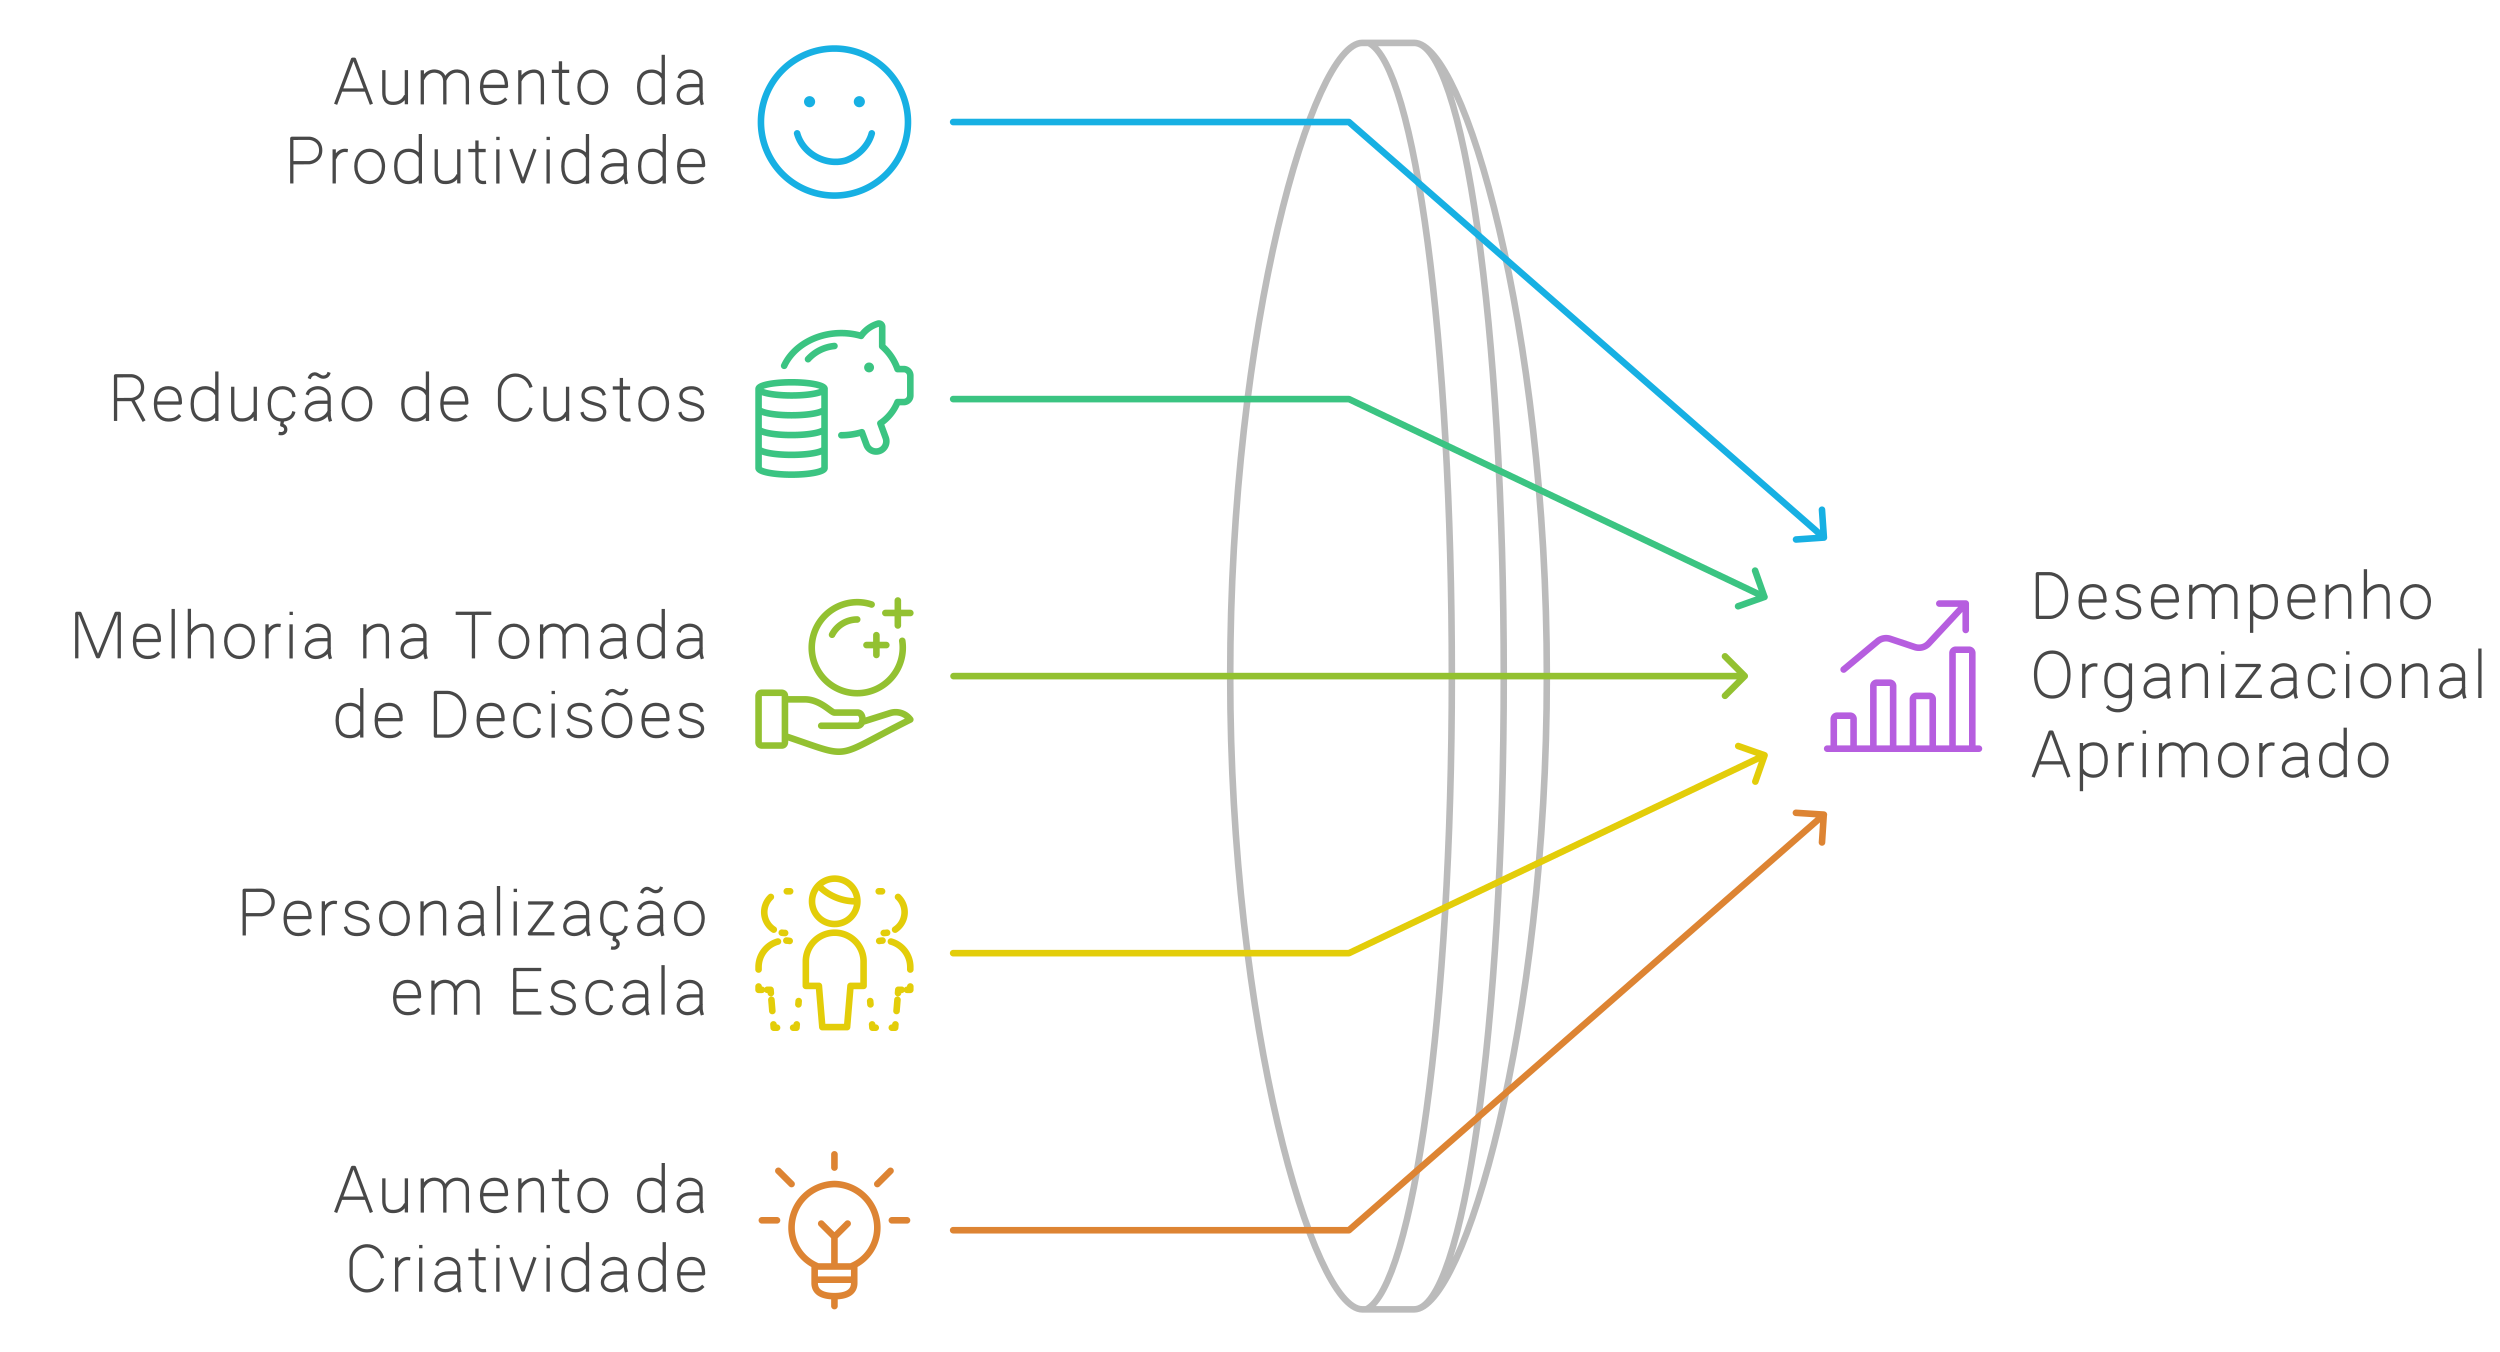 <svg width="758" height="410" viewBox="0 0 758 410" style="fill:none;stroke:none;fill-rule:evenodd;clip-rule:evenodd;stroke-linecap:round;stroke-linejoin:round;stroke-miterlimit:1.5;" version="1.1"
  xmlns="http://www.w3.org/2000/svg"
  xmlns:xlink="http://www.w3.org/1999/xlink">
  <g id="blend" style="mix-blend-mode:multiply">
    <g id="g-root--1.cu_sy_1lyn53y1nyjhfl-fill" data-item-order="-102878" data-item-id="-1.cu_sy_1lyn53y1nyjhfl" data-item-class="ScenePart Fill Stroke ColorFillGray ColorStrokeGray" data-item-index="-1" data-renderer-id="0" transform="matrix(1, 0, 0, 1, 363, 3)">
      <g id="-1.cu_sy_1lyn53y1nyjhfl-fill" stroke="none" fill="none" transform="matrix(1, 0, 0, 1, -2, -2)">
        <g xmlns="http://www.w3.org/2000/svg" transform="translate(-300, -84)">
          <path d="M 367.767 480C 382.755 480 408 394.039 408 288C 408 181.961 382.755 96 367.767 96C 382.775 96.01 394.942 182.222 394.942 288C 394.942 393.778 382.775 479.99 367.767 480ZM 367.766 480C 382.775 479.99 394.941 393.778 394.941 288C 394.941 182.222 382.775 96.01 367.766 96L 353.957 96C 368.061 102.888 379.199 186.472 379.199 288C 379.199 389.528 367.383 473.112 353.279 480L 367.766 480ZM 379.2 288C 379.2 389.528 367.383 473.112 353.28 480L 352.061 480C 337.073 480 312 394.039 312 288C 312 181.961 337.073 96 352.061 96C 352.699 96 353.958 96 353.958 96C 368.061 102.888 379.2 186.472 379.2 288Z"></path>
        </g>
      </g>
    </g>
    <g id="g-root-5.cu_sy_hriyse1nykufa-fill" data-item-order="-102875" data-item-id="5.cu_sy_hriyse1nykufa" data-item-class="ScenePart Indexed Stroke" data-item-index="5" data-renderer-id="0" transform="matrix(1, 0, 0, 1, 279, 236.446)"></g>
    <g id="g-root-4.cu_sy_m7cgwu1nyktn1-fill" data-item-order="-102873" data-item-id="4.cu_sy_m7cgwu1nyktn1" data-item-class="ScenePart Indexed Stroke" data-item-index="4" data-renderer-id="0" transform="matrix(1, 0, 0, 1, 279, 216.197)"></g>
    <g id="g-root-3.cu_sy_vcclge1nyjhfo-fill" data-item-order="-102871" data-item-id="3.cu_sy_vcclge1nyjhfo" data-item-class="ScenePart Indexed Stroke" data-item-index="3" data-renderer-id="0" transform="matrix(1, 0, 0, 1, 279.109, 189)"></g>
    <g id="g-root-2.cu_sy_18nt3tq1nyjfur-fill" data-item-order="-102869" data-item-id="2.cu_sy_18nt3tq1nyjfur" data-item-class="ScenePart Indexed Stroke" data-item-index="2" data-renderer-id="0" transform="matrix(1, 0, 0, 1, 279, 111)"></g>
    <g id="g-root-1.cu_sy_1d3mly61nyjf2i-fill" data-item-order="-102867" data-item-id="1.cu_sy_1d3mly61nyjf2i" data-item-class="ScenePart Indexed Indexed_1 Stroke" data-item-index="1" data-renderer-id="0" transform="matrix(1, 0, 0, 1, 279, 27)"></g>
    <g id="g-root-tx_increase_detu3i1nykvm4-fill" data-item-order="0" data-item-id="tx_increase_detu3i1nykvm4" data-item-class="Label Stroke SceneTarget Indexed Indexed_1 ColorStrokeBlack" data-item-index="1" data-renderer-id="0" transform="matrix(1, 0, 0, 1, 39, -9)"></g>
    <g id="g-root-face_1qdu9b21nym8sj-fill" data-item-order="0" data-item-id="face_1qdu9b21nym8sj" data-item-class="Icon Stroke SceneTarget Indexed Indexed_1" data-item-index="1" data-renderer-id="0" transform="matrix(1, 0, 0, 1, 219, 3)"></g>
    <g id="g-root-tx_costredu_zlavmm1nykweb-fill" data-item-order="0" data-item-id="tx_costredu_zlavmm1nykweb" data-item-class="Label Stroke SceneTarget Indexed ColorStrokeBlack" data-item-index="2" data-renderer-id="0" transform="matrix(1, 0, 0, 1, 15, 99)"></g>
    <g id="g-root-coin_1utnrfi1nym80a-fill" data-item-order="0" data-item-id="coin_1utnrfi1nym80a" data-item-class="Icon Stroke SceneTarget Indexed" data-item-index="2" data-renderer-id="0" transform="matrix(1, 0, 0, 1, 219, 87)"></g>
    <g id="g-root-tx_improved_4hxvoe1nykv0i-fill" data-item-order="0" data-item-id="tx_improved_4hxvoe1nykv0i" data-item-class="Label Stroke SceneTarget Indexed ColorStrokeBlack" data-item-index="3" data-renderer-id="0" transform="matrix(1, 0, 0, 1, -9, 159)"></g>
    <g id="g-root-1_hz0qzi1nym8zl-fill" data-item-order="0" data-item-id="1_hz0qzi1nym8zl" data-item-class="Icon Stroke SceneTarget Indexed" data-item-index="3" data-renderer-id="0" transform="matrix(1, 0, 0, 1, 219, 171)"></g>
    <g id="g-root-grap_hx5bq61nym9za-fill" data-item-order="0" data-item-id="grap_hx5bq61nym9za" data-item-class="Icon Stroke SceneTarget SceneEnd" data-item-index="none" data-renderer-id="0" transform="matrix(1, 0, 0, 1, 543, 171)"></g>
    <g id="g-root-tx_enhanced_8vvyji1nykv7z-fill" data-item-order="0" data-item-id="tx_enhanced_8vvyji1nykv7z" data-item-class="Label Stroke SceneTarget SceneEnd ColorStrokeBlack" data-item-index="none" data-renderer-id="0" transform="matrix(1, 0, 0, 1, 603, 159)"></g>
    <g id="g-root-tx_personal_m8lf321nykvt5-fill" data-item-order="0" data-item-id="tx_personal_m8lf321nykvt5" data-item-class="Label Stroke SceneTarget Indexed ColorStrokeBlack" data-item-index="4" data-renderer-id="0" transform="matrix(1, 0, 0, 1, 51, 255)"></g>
    <g id="g-root-pick_v9us9q1nymakg-fill" data-item-order="0" data-item-id="pick_v9us9q1nymakg" data-item-class="Icon Stroke SceneTarget Indexed" data-item-index="4" data-renderer-id="0" transform="matrix(1, 0, 0, 1, 219, 255)"></g>
    <g id="g-root-tx_increase_1cuvyqm1nykvt4-fill" data-item-order="0" data-item-id="tx_increase_1cuvyqm1nykvt4" data-item-class="Label Stroke SceneTarget Indexed ColorStrokeBlack" data-item-index="5" data-renderer-id="0" transform="matrix(1, 0, 0, 1, 39, 327)"></g>
    <g id="g-root-bulb_145hsim1nym8zz-fill" data-item-order="0" data-item-id="bulb_145hsim1nym8zz" data-item-class="Icon Stroke SceneTarget Indexed" data-item-index="5" data-renderer-id="0" transform="matrix(1, 0, 0, 1, 219, 339)"></g>
    <g id="g-root--1.cu_sy_1lyn53y1nyjhfl-stroke" data-item-order="-102878" data-item-id="-1.cu_sy_1lyn53y1nyjhfl" data-item-class="ScenePart Fill Stroke ColorFillGray ColorStrokeGray" data-item-index="-1" data-renderer-id="0" transform="matrix(1, 0, 0, 1, 363, 3)">
      <g id="-1.cu_sy_1lyn53y1nyjhfl-stroke" fill="none" stroke-linecap="round" stroke-linejoin="round" stroke-miterlimit="1.5" stroke="#bbbbbb" stroke-width="2" transform="matrix(1, 0, 0, 1, -2, -2)">
        <g xmlns="http://www.w3.org/2000/svg" transform="translate(-300, -84)">
          <path d="M 367.767 480C 382.755 480 408 394.039 408 288C 408 181.961 382.755 96 367.767 96C 382.775 96.01 394.942 182.222 394.942 288C 394.942 393.778 382.775 479.99 367.767 480ZM 367.766 480C 382.775 479.99 394.941 393.778 394.941 288C 394.941 182.222 382.775 96.01 367.766 96L 353.957 96C 368.061 102.888 379.199 186.472 379.199 288C 379.199 389.528 367.383 473.112 353.279 480L 367.766 480ZM 379.2 288C 379.2 389.528 367.383 473.112 353.28 480L 352.061 480C 337.073 480 312 394.039 312 288C 312 181.961 337.073 96 352.061 96C 352.699 96 353.958 96 353.958 96C 368.061 102.888 379.2 186.472 379.2 288Z"></path>
        </g>
      </g>
    </g>
    <g id="g-root-5.cu_sy_hriyse1nykufa-stroke" data-item-order="-102875" data-item-id="5.cu_sy_hriyse1nykufa" data-item-class="ScenePart Indexed Stroke" data-item-index="5" data-renderer-id="0" transform="matrix(1, 0, 0, 1, 279, 236.446)">
      <g id="5.cu_sy_hriyse1nykufa-stroke" fill="none" stroke-linecap="round" stroke-linejoin="round" stroke-miterlimit="1.5" stroke="#dd8433" stroke-width="2" transform="matrix(1, 0, 0, 1, -2, -2.446)">
        <g xmlns="http://www.w3.org/2000/svg" transform="translate(-216, -317)">
          <path d="M 492 330L 348 456L 228 456M 483.521 329.446L 491.969 329.987L 491.428 338.434"></path>
        </g>
      </g>
    </g>
    <g id="g-root-4.cu_sy_m7cgwu1nyktn1-stroke" data-item-order="-102873" data-item-id="4.cu_sy_m7cgwu1nyktn1" data-item-class="ScenePart Indexed Stroke" data-item-index="4" data-renderer-id="0" transform="matrix(1, 0, 0, 1, 279, 216.197)">
      <g id="4.cu_sy_m7cgwu1nyktn1-stroke" fill="none" stroke-linecap="round" stroke-linejoin="round" stroke-miterlimit="1.5" stroke="#e3cd09" stroke-width="2" transform="matrix(1, 0, 0, 1, -2, -2.197)">
        <g xmlns="http://www.w3.org/2000/svg" transform="translate(-216, -297)">
          <path d="M 474 312L 348 372L 228 372M 466.03 309.197L 474.017 311.999L 471.216 319.986"></path>
        </g>
      </g>
    </g>
    <g id="g-root-3.cu_sy_vcclge1nyjhfo-stroke" data-item-order="-102871" data-item-id="3.cu_sy_vcclge1nyjhfo" data-item-class="ScenePart Indexed Stroke" data-item-index="3" data-renderer-id="0" transform="matrix(1, 0, 0, 1, 279.109, 189)">
      <g id="3.cu_sy_vcclge1nyjhfo-stroke" fill="none" stroke-linecap="round" stroke-linejoin="round" stroke-miterlimit="1.5" stroke="#93c131" stroke-width="2" transform="matrix(1, 0, 0, 1, -2.109, -2)">
        <g xmlns="http://www.w3.org/2000/svg" transform="translate(-216, -270)">
          <path d="M 468 288L 348 288L 228.109 288M 462.015 282L 468 287.985L 462.015 293.97"></path>
        </g>
      </g>
    </g>
    <g id="g-root-2.cu_sy_18nt3tq1nyjfur-stroke" data-item-order="-102869" data-item-id="2.cu_sy_18nt3tq1nyjfur" data-item-class="ScenePart Indexed Stroke" data-item-index="2" data-renderer-id="0" transform="matrix(1, 0, 0, 1, 279, 111)">
      <g id="2.cu_sy_18nt3tq1nyjfur-stroke" fill="none" stroke-linecap="round" stroke-linejoin="round" stroke-miterlimit="1.5" stroke="#3bc482" stroke-width="2" transform="matrix(1, 0, 0, 1, -2, -2)">
        <g xmlns="http://www.w3.org/2000/svg" transform="translate(-216, -192)">
          <path d="M 474 264L 348 204L 228 204M 471.146 256.015L 473.97 263.994L 465.99 266.819"></path>
        </g>
      </g>
    </g>
    <g id="g-root-1.cu_sy_1d3mly61nyjf2i-stroke" data-item-order="-102867" data-item-id="1.cu_sy_1d3mly61nyjf2i" data-item-class="ScenePart Indexed Indexed_1 Stroke" data-item-index="1" data-renderer-id="0" transform="matrix(1, 0, 0, 1, 279, 27)">
      <g id="1.cu_sy_1d3mly61nyjf2i-stroke" fill="none" stroke-linecap="round" stroke-linejoin="round" stroke-miterlimit="1.5" stroke="#17b0e3" stroke-width="2" transform="matrix(1, 0, 0, 1, -2, -2)">
        <g xmlns="http://www.w3.org/2000/svg" transform="translate(-216, -108)">
          <path d="M 492 246L 348 120L 228 120M 491.421 237.547L 492.005 245.991L 483.56 246.575"></path>
        </g>
      </g>
    </g>
    <g id="g-root-tx_increase_detu3i1nykvm4-stroke" data-item-order="0" data-item-id="tx_increase_detu3i1nykvm4" data-item-class="Label Stroke SceneTarget Indexed Indexed_1 ColorStrokeBlack" data-item-index="1" data-renderer-id="0" transform="matrix(1, 0, 0, 1, 39, -9)">
      <g id="tx_increase_detu3i1nykvm4-stroke" fill="none" stroke-linecap="square" stroke-linejoin="miter" stroke-miterlimit="4" stroke="#484848" stroke-width="1" transform="matrix(1, 0, 0, 1, 37, 14)">
        <g xmlns="http://www.w3.org/2000/svg" transform="translate(-21, -4)">
          <path d="M46.934 30.145L51.882 16.973L52.47 16.973L57.434 30.145M48.751 26.294H55.61 M68.217 30.115L68.216 20.767M61.382 20.767L61.382 26.821C61.382 27.532 61.287 30.096 63.669 30.308C65.76 30.493 67.033 29.653 67.735 28.47 M73.04 20.814L73.04 30.162M79.874 30.162L79.863 23.47C79.799 22.526 79.432 21.078 77.558 20.649C75.618 20.205 74.138 21.248 73.402 22.595M86.709 30.162V24.108C86.709 23.396 86.824 21.206 84.393 20.649C82.364 20.184 80.83 21.347 80.129 22.783 M98.137 29.218C97.164 30.155 96.139 30.339 94.954 30.339C92.885 30.339 91.022 29.028 91.022 25.456C91.022 21.884 92.831 20.573 94.9 20.573C96.968 20.573 98.572 21.63 98.572 25.201H91.352 M102.619 20.78L102.619 30.128M109.453 30.128V24.074C109.453 23.362 109.549 20.79 107.166 20.587C105.408 20.437 103.719 21.562 102.943 22.956 M117.199 30.326C115.79 30.465 114.932 29.732 114.932 28.387V18.081M117.082 20.642H115.318M112.822 20.642H114.555 M128.907 25.457C128.907 28.522 127.036 30.34 124.728 30.34C122.42 30.34 120.549 28.522 120.549 25.457C120.549 22.392 122.42 20.573 124.728 20.573C127.036 20.573 128.907 22.392 128.907 25.457Z M146.1 30.124V16.123M145.74 28.773C144.878 29.871 143.78 30.34 142.47 30.34C140.289 30.34 138.637 29.029 138.637 25.458C138.637 21.886 140.394 20.575 142.576 20.575C143.845 20.575 145.055 21.114 145.74 22.175 M151.068 22.246C151.432 21.28 152.848 20.567 154.188 20.567C156.042 20.567 157.544 21.88 157.544 23.499L157.55 24.957V27.571C157.55 28.614 157.525 29.353 157.827 30.278M157.17 24.957H154.442C151.939 24.957 150.639 26.343 150.639 27.837C150.639 29.331 151.877 30.341 153.493 30.341C155.475 30.341 157.101 28.888 157.501 27.732 M33.471 54.131V40.944L38.75 40.928C39.848 40.967 42.233 41.749 42.233 44.572C42.233 47.394 39.848 48.254 38.75 48.331L33.999 48.345 M49.955 44.609C48.574 44.419 47.326 45.319 46.684 46.619M46.329 44.773V54.123 M61.257 49.457C61.257 52.522 59.386 54.34 57.078 54.34C54.77 54.34 52.899 52.522 52.899 49.457C52.899 46.392 54.77 44.573 57.078 44.573C59.386 44.573 61.257 46.392 61.257 49.457Z M72.45 54.124V40.123M72.09 52.773C71.228 53.871 70.13 54.34 68.82 54.34C66.639 54.34 64.987 53.029 64.987 49.458C64.987 45.886 66.744 44.575 68.926 44.575C70.195 44.575 71.405 45.114 72.09 46.175 M84.107 54.115L84.106 44.767M77.272 44.767L77.272 50.821C77.272 51.532 77.177 54.096 79.559 54.307C81.65 54.493 82.923 53.653 83.625 52.47 M91.879 54.326C90.47 54.465 89.612 53.732 89.612 52.387V42.081M91.762 44.642H89.998M87.502 44.642H89.235 M95.968 40.971H95.992M95.952 44.804V54.145 M107.033 44.691L103.663 54.119L103.462 54.119L100.058 44.691 M111.208 40.971H111.232M111.192 44.804V54.145 M123.12 54.124V40.123M122.76 52.773C121.898 53.871 120.8 54.34 119.49 54.34C117.309 54.34 115.657 53.029 115.657 49.458C115.657 45.886 117.414 44.575 119.596 44.575C120.865 44.575 122.075 45.114 122.76 46.175 M128.088 46.246C128.452 45.28 129.868 44.567 131.208 44.567C133.062 44.567 134.564 45.88 134.564 47.499L134.57 48.957V51.571C134.57 52.614 134.545 53.353 134.847 54.278M134.19 48.957H131.462C128.959 48.957 127.659 50.343 127.659 51.837C127.659 53.331 128.897 54.341 130.513 54.341C132.495 54.341 134.121 52.888 134.521 51.732 M146.4 54.124V40.123M146.04 52.773C145.178 53.871 144.08 54.34 142.77 54.34C140.589 54.34 138.937 53.029 138.937 49.458C138.937 45.886 140.694 44.575 142.876 44.575C144.145 44.575 145.355 45.114 146.04 46.175 M157.897 53.218C156.924 54.155 155.899 54.339 154.714 54.339C152.645 54.339 150.781 53.028 150.781 49.456C150.781 45.884 152.591 44.573 154.66 44.573C156.728 44.573 158.332 45.63 158.332 49.201H151.112"></path>
        </g>
      </g>
    </g>
    <g id="g-root-face_1qdu9b21nym8sj-stroke" data-item-order="0" data-item-id="face_1qdu9b21nym8sj" data-item-class="Icon Stroke SceneTarget Indexed Indexed_1" data-item-index="1" data-renderer-id="0" transform="matrix(1, 0, 0, 1, 219, 3)">
      <g id="face_1qdu9b21nym8sj-stroke" fill="none" stroke-linecap="round" stroke-linejoin="round" stroke-miterlimit="1.5" stroke="#17b0e3" stroke-width="0.583" transform="matrix(3.429, 0, 0, 3.429, -31.143, -31.143)">
        <g xmlns="http://www.w3.org/2000/svg" transform="translate(12, 12)">
          <path d="M0.5 7a6.5 6.5 0 1 0 13 0a6.5 6.5 0 1 0 -13 0M3.7,8c0.5,1.8,2.5,2.9,4.3,2.4C9.1,10,10,9.1,10.3,8M4.6 5.2a0.2 0.2 0 1 0 0.4 0a0.2 0.2 0 1 0 -0.4 0M9 5.2a0.2 0.2 0 1 0 0.4 0a0.2 0.2 0 1 0 -0.4 0"></path>
        </g>
      </g>
    </g>
    <g id="g-root-tx_costredu_zlavmm1nykweb-stroke" data-item-order="0" data-item-id="tx_costredu_zlavmm1nykweb" data-item-class="Label Stroke SceneTarget Indexed ColorStrokeBlack" data-item-index="2" data-renderer-id="0" transform="matrix(1, 0, 0, 1, 15, 99)">
      <g id="tx_costredu_zlavmm1nykweb-stroke" fill="none" stroke-linecap="square" stroke-linejoin="miter" stroke-miterlimit="4" stroke="#484848" stroke-width="1" transform="matrix(1, 0, 0, 1, 8, 2)">
        <g xmlns="http://www.w3.org/2000/svg" transform="translate(38, 8)">
          <path d="M-25.965 18.133V4.945L-21.169 4.93C-20.099 4.967 -17.778 5.729 -17.778 8.477C-17.778 11.224 -20.099 12.061 -21.169 12.136L-25.416 12.15M-17.551 18.249L-20.662 12.514 M-6.743 17.218C-7.716 18.155 -8.741 18.339 -9.926 18.339C-11.995 18.339 -13.859 17.028 -13.859 13.456C-13.859 9.884 -12.049 8.573 -9.98 8.573C-7.912 8.573 -6.308 9.63 -6.308 13.201H-13.528 M4.74 18.124V4.123M4.38 16.773C3.518 17.871 2.42 18.34 1.11 18.34C-1.071 18.34 -2.723 17.029 -2.723 13.458C-2.723 9.886 -0.966 8.575 1.216 8.575C2.485 8.575 3.695 9.114 4.38 10.175 M16.397 18.115L16.396 8.767M9.562 8.767L9.562 14.821C9.562 15.533 9.467 18.096 11.849 18.308C13.94 18.493 15.213 17.653 15.915 16.47 M23.986 22.478C24.623 22.579 25.519 22.251 25.623 21.403C25.723 20.593 25.196 20.02 24.423 19.885L24.637 18.504M27.967 16.254C27.595 17.649 26.027 18.339 24.558 18.339C22.42 18.339 20.655 17.028 20.655 13.456C20.655 9.884 22.524 8.573 24.661 8.573C26.168 8.573 27.818 9.41 28.052 10.915 M32.936 5.346C33.119 4.888 33.712 4.37 34.423 4.37C35.39 4.37 35.942 5.346 37 5.346C38.289 5.346 38.624 4.371 38.624 4.371M32.308 10.246C32.672 9.28 34.088 8.567 35.428 8.567C37.282 8.567 38.784 9.88 38.784 11.499L38.79 12.957V15.571C38.79 16.614 38.765 17.353 39.066 18.278M38.41 12.957H35.682C33.179 12.957 31.879 14.343 31.879 15.837C31.879 17.331 33.117 18.341 34.733 18.341C36.715 18.341 38.341 16.888 38.741 15.732 M51.407 13.457C51.407 16.522 49.536 18.34 47.228 18.34C44.92 18.34 43.049 16.522 43.049 13.457C43.049 10.392 44.92 8.573 47.228 8.573C49.536 8.573 51.407 10.392 51.407 13.457Z M68.6 18.124V4.123M68.24 16.773C67.378 17.871 66.28 18.34 64.97 18.34C62.789 18.34 61.137 17.029 61.137 13.458C61.137 9.886 62.894 8.575 65.076 8.575C66.345 8.575 67.555 9.114 68.24 10.175 M80.097 17.218C79.124 18.155 78.099 18.339 76.914 18.339C74.845 18.339 72.981 17.028 72.981 13.456C72.981 9.884 74.791 8.573 76.86 8.573C78.928 8.573 80.532 9.63 80.532 13.201H73.312 M99.837 15.13C99.176 17.034 97.388 18.398 95.285 18.398C92.62 18.398 90.459 16.207 90.459 13.504V9.621C90.459 6.918 92.62 4.727 95.285 4.727C97.388 4.727 99.176 6.091 99.837 7.995 M111.087 18.115L111.086 8.767M104.252 8.767L104.252 14.821C104.252 15.533 104.157 18.096 106.539 18.308C108.63 18.493 109.903 17.653 110.605 16.47 M122.048 10.381C121.752 9.404 120.598 8.584 118.988 8.584C117.1 8.584 115.88 9.447 115.789 10.751C115.684 12.246 116.918 12.822 118.848 13.339C120.542 13.797 122.485 14.277 122.331 16.122C122.232 17.311 121.255 18.346 118.898 18.346C116.992 18.346 115.915 17.53 115.58 16.424 M129.669 18.326C128.26 18.465 127.402 17.732 127.402 16.387V6.081M129.552 8.642H127.788M125.292 8.642H127.025 M141.377 13.457C141.377 16.522 139.506 18.34 137.198 18.34C134.89 18.34 133.019 16.522 133.019 13.457C133.019 10.392 134.89 8.573 137.198 8.573C139.506 8.573 141.377 10.392 141.377 13.457Z M151.728 10.381C151.432 9.404 150.278 8.584 148.668 8.584C146.78 8.584 145.56 9.447 145.469 10.751C145.364 12.246 146.598 12.822 148.528 13.339C150.222 13.797 152.165 14.277 152.011 16.122C151.912 17.311 150.935 18.346 148.578 18.346C146.672 18.346 145.595 17.53 145.26 16.424"></path>
        </g>
      </g>
    </g>
    <g id="g-root-coin_1utnrfi1nym80a-stroke" data-item-order="0" data-item-id="coin_1utnrfi1nym80a" data-item-class="Icon Stroke SceneTarget Indexed" data-item-index="2" data-renderer-id="0" transform="matrix(1, 0, 0, 1, 219, 87)">
      <g id="coin_1utnrfi1nym80a-stroke" fill="none" stroke-linecap="round" stroke-linejoin="round" stroke-miterlimit="1.5" stroke="#3bc482" stroke-width="1" transform="matrix(2, 0, 0, 2, -14, -14)">
        <g xmlns="http://www.w3.org/2000/svg" transform="translate(12, 12)">
          <path d="M0.504 10.455 A5 1 0 1 0 10.504 10.455 A5 1 0 1 0 0.504 10.455 ZM10.5,10.455v3c0,.553-2.238,1-5,1s-5-.447-5-1v-3M10.5,13.455v3c0,.553-2.238,1-5,1s-5-.447-5-1v-3M10.5,16.455v3c0,.553-2.238,1-5,1s-5-.447-5-1v-3M10.5,19.455v3c0,.553-2.238,1-5,1s-5-.447-5-1v-3M4.381,6.954C5.724,4.058,9.1,2,13.049,2a10.931,10.931,0,0,1,3,.42A4.878,4.878,0,0,1,18.607.564a.5.5,0,0,1,.635.482V4.005a8.155,8.155,0,0,1,2.326,3.448h.937a1,1,0,0,1,1,1v3a1,1,0,0,1-1,1h-.936a7.067,7.067,0,0,1-2.605,3.224l.808,2.191a1.548,1.548,0,1,1-2.905,1.071l-.707-1.915a10.875,10.875,0,0,1-3.11.459M17.254,6.955a.25.25,0,1,0,.25.25.25.25,0,0,0-.25-.25M8,5.955a6.172,6.172,0,0,1,4-2"></path>
        </g>
      </g>
    </g>
    <g id="g-root-tx_improved_4hxvoe1nykv0i-stroke" data-item-order="0" data-item-id="tx_improved_4hxvoe1nykv0i" data-item-class="Label Stroke SceneTarget Indexed ColorStrokeBlack" data-item-index="3" data-renderer-id="0" transform="matrix(1, 0, 0, 1, -9, 159)">
      <g id="tx_improved_4hxvoe1nykv0i-stroke" fill="none" stroke-linecap="square" stroke-linejoin="miter" stroke-miterlimit="4" stroke="#484848" stroke-width="1" transform="matrix(1, 0, 0, 1, 20, 14)">
        <g xmlns="http://www.w3.org/2000/svg" transform="translate(-4, -4)">
          <path d="M16.271 30.116L16.279 16.978H17.248L22.551 30.115H22.867L28.186 16.978H29.156L29.15 30.116 M40.897 29.218C39.924 30.155 38.899 30.339 37.713 30.339C35.645 30.339 33.781 29.028 33.781 25.456C33.781 21.884 35.591 20.573 37.66 20.573C39.728 20.573 41.332 21.63 41.332 25.201H34.112 M45.516 16.125V30.126 M50.418 16.086V30.128M57.282 30.128V24.074C57.282 23.363 57.378 20.791 54.985 20.587C53.231 20.439 51.546 21.547 50.759 22.928 M69.797 25.457C69.797 28.522 67.926 30.34 65.618 30.34C63.31 30.34 61.439 28.522 61.439 25.457C61.439 22.392 63.31 20.573 65.618 20.573C67.926 20.573 69.797 22.392 69.797 25.457Z M77.595 20.609C76.214 20.419 74.966 21.319 74.324 22.619M73.969 20.773V30.123 M81.278 16.971H81.302M81.262 20.804V30.145 M86.308 22.246C86.672 21.28 88.088 20.567 89.428 20.567C91.282 20.567 92.784 21.88 92.784 23.499L92.79 24.957V27.571C92.79 28.614 92.765 29.353 93.066 30.278M92.41 24.957H89.682C87.179 24.957 85.879 26.343 85.879 27.837C85.879 29.331 87.117 30.341 88.732 30.341C90.715 30.341 92.341 28.888 92.741 27.732 M103.619 20.78L103.619 30.128M110.453 30.128V24.074C110.453 23.362 110.549 20.79 108.166 20.587C106.408 20.437 104.719 21.562 103.943 22.956 M115.348 22.246C115.712 21.28 117.128 20.567 118.468 20.567C120.322 20.567 121.824 21.88 121.824 23.499L121.83 24.957V27.571C121.83 28.614 121.805 29.353 122.106 30.278M121.45 24.957H118.722C116.219 24.957 114.919 26.343 114.919 27.837C114.919 29.331 116.157 30.341 117.772 30.341C119.755 30.341 121.381 28.888 121.781 27.732 M141.453 16.945C138.19 16.945 134.927 16.95 131.664 16.95M136.55 30.124V17.456 M153.007 25.457C153.007 28.522 151.136 30.34 148.828 30.34C146.52 30.34 144.649 28.522 144.649 25.457C144.649 22.392 146.52 20.573 148.828 20.573C151.136 20.573 153.007 22.392 153.007 25.457Z M157.22 20.814L157.22 30.162M164.054 30.162L164.043 23.47C163.979 22.526 163.612 21.078 161.738 20.649C159.798 20.205 158.318 21.248 157.582 22.595M170.889 30.162V24.108C170.889 23.396 171.004 21.206 168.573 20.649C166.544 20.184 165.009 21.347 164.309 22.783 M175.788 22.246C176.152 21.28 177.568 20.567 178.908 20.567C180.762 20.567 182.264 21.88 182.264 23.499L182.27 24.957V27.571C182.27 28.614 182.245 29.353 182.546 30.278M181.89 24.957H179.162C176.659 24.957 175.359 26.343 175.359 27.837C175.359 29.331 176.597 30.341 178.213 30.341C180.195 30.341 181.821 28.888 182.221 27.732 M194.1 30.124V16.123M193.74 28.773C192.878 29.871 191.78 30.34 190.47 30.34C188.289 30.34 186.637 29.029 186.637 25.458C186.637 21.886 188.394 20.575 190.576 20.575C191.845 20.575 193.055 21.114 193.74 22.175 M199.068 22.246C199.432 21.28 200.848 20.567 202.188 20.567C204.042 20.567 205.544 21.88 205.544 23.499L205.55 24.957V27.571C205.55 28.614 205.525 29.353 205.827 30.278M205.17 24.957H202.442C199.939 24.957 198.639 26.343 198.639 27.837C198.639 29.331 199.877 30.341 201.493 30.341C203.475 30.341 205.101 28.888 205.501 27.732 M102.69 54.124V40.123M102.33 52.773C101.468 53.871 100.37 54.34 99.06 54.34C96.879 54.34 95.228 53.029 95.228 49.458C95.228 45.886 96.984 44.575 99.166 44.575C100.435 44.575 101.645 45.114 102.33 46.175 M114.187 53.218C113.214 54.155 112.189 54.339 111.004 54.339C108.935 54.339 107.072 53.028 107.072 49.456C107.072 45.884 108.881 44.573 110.95 44.573C113.018 44.573 114.622 45.63 114.622 49.201H107.402 M129.027 54.18L125.018 54.183V40.948C125.965 40.948 127.244 40.946 128.644 40.946C130.097 40.91 133.877 42.173 133.877 47.511C133.877 52.848 130.352 54.18 129.027 54.18Z M145.097 53.218C144.124 54.155 143.099 54.339 141.914 54.339C139.845 54.339 137.982 53.028 137.982 49.456C137.982 45.884 139.791 44.573 141.86 44.573C143.928 44.573 145.532 45.63 145.532 49.201H138.312 M156.392 52.254C156.02 53.649 154.452 54.339 152.983 54.339C150.846 54.339 149.08 53.028 149.08 49.456C149.08 45.884 150.949 44.573 153.087 44.573C154.594 44.573 156.244 45.41 156.477 46.915 M160.738 40.971H160.762M160.722 44.804V54.145 M171.808 46.381C171.512 45.404 170.358 44.584 168.748 44.584C166.86 44.584 165.64 45.447 165.549 46.751C165.444 48.246 166.678 48.822 168.608 49.339C170.302 49.797 172.245 50.277 172.091 52.122C171.992 53.31 171.015 54.346 168.658 54.346C166.752 54.346 165.675 53.53 165.34 52.424 M177.109 41.359C177.295 40.895 177.896 40.37 178.616 40.37C179.597 40.37 180.157 41.359 181.229 41.359C182.535 41.359 182.875 40.371 182.875 40.371M184.242 49.455C184.242 52.521 182.371 54.339 180.063 54.339C177.755 54.339 175.884 52.521 175.884 49.455C175.884 46.39 177.755 44.572 180.063 44.572C182.371 44.572 184.242 46.39 184.242 49.455Z M195.087 53.218C194.114 54.155 193.089 54.339 191.904 54.339C189.835 54.339 187.971 53.028 187.971 49.456C187.971 45.884 189.781 44.573 191.85 44.573C193.918 44.573 195.522 45.63 195.522 49.201H188.302 M205.728 46.381C205.432 45.404 204.278 44.584 202.668 44.584C200.78 44.584 199.56 45.447 199.469 46.751C199.364 48.246 200.598 48.822 202.528 49.339C204.222 49.797 206.165 50.277 206.011 52.122C205.912 53.31 204.935 54.346 202.578 54.346C200.672 54.346 199.595 53.53 199.26 52.424"></path>
        </g>
      </g>
    </g>
    <g id="g-root-1_hz0qzi1nym8zl-stroke" data-item-order="0" data-item-id="1_hz0qzi1nym8zl" data-item-class="Icon Stroke SceneTarget Indexed" data-item-index="3" data-renderer-id="0" transform="matrix(1, 0, 0, 1, 219, 171)">
      <g id="1_hz0qzi1nym8zl-stroke" fill="none" stroke-linecap="round" stroke-linejoin="round" stroke-miterlimit="1.5" stroke="#93c131" stroke-width="1" transform="matrix(2, 0, 0, 2, -14, -14)">
        <g xmlns="http://www.w3.org/2000/svg" transform="translate(12, 12)">
          <path d="M21.612 0.54L21.612 4.32M19.722 2.43L23.502 2.43M18.362 5.79L18.362 8.79M16.862 7.29L19.862 7.29M22.282,6.651a6.9,6.9,0,1,1-4.646-5.508M11.643,5.726A4.288,4.288,0,0,1,15.45,3.414M0.998 14.523h3s0.5 0 0.5 0.5v7s0 0.5 -0.5 0.5 h-3s-0.5 0 -0.5 -0.5v-7s0 -0.5 0.5 -0.5M4.5,21.085c10.5,3.5,7,3.5,19-2.5a2.761,2.761,0,0,0-3-1l-4.316,1.367M4.5,15.523h3c2.353,0,4,2,4.5,2h3.5c1,0,1,2,0,2H10"></path>
        </g>
      </g>
    </g>
    <g id="g-root-grap_hx5bq61nym9za-stroke" data-item-order="0" data-item-id="grap_hx5bq61nym9za" data-item-class="Icon Stroke SceneTarget SceneEnd" data-item-index="none" data-renderer-id="0" transform="matrix(1, 0, 0, 1, 543, 171)">
      <g id="grap_hx5bq61nym9za-stroke" fill="none" stroke-linecap="round" stroke-linejoin="round" stroke-miterlimit="1.5" stroke="#b65edf" stroke-width="1" transform="matrix(2, 0, 0, 2, -14, -12)">
        <g xmlns="http://www.w3.org/2000/svg" transform="translate(12, 11)">
          <path d="M0.504 23L23.504 23M4.5,23V18.5A.5.5,0,0,0,4,18H2a.5.5,0,0,0-.5.5V23M10.5,23V13.5A.5.5,0,0,0,10,13H8a.5.5,0,0,0-.5.5V23M16.5,23V15.5A.5.5,0,0,0,16,15H14a.5.5,0,0,0-.5.5V23M22.5,23V8.5A.5.5,0,0,0,22,8H20a.5.5,0,0,0-.5.5V23M21.5,1,15.88,7.056a2,2,0,0,1-2.1.537L10.061,6.352a2,2,0,0,0-1.913.361L3,11M17.504 1L21.504 1 21.504 5"></path>
        </g>
      </g>
    </g>
    <g id="g-root-tx_enhanced_8vvyji1nykv7z-stroke" data-item-order="0" data-item-id="tx_enhanced_8vvyji1nykv7z" data-item-class="Label Stroke SceneTarget SceneEnd ColorStrokeBlack" data-item-index="none" data-renderer-id="0" transform="matrix(1, 0, 0, 1, 603, 159)">
      <g id="tx_enhanced_8vvyji1nykv7z-stroke" fill="none" stroke-linecap="square" stroke-linejoin="miter" stroke-miterlimit="4" stroke="#484848" stroke-width="1" transform="matrix(1, 0, 0, 1, 1, 2)">
        <g xmlns="http://www.w3.org/2000/svg" transform="translate(9, 8)">
          <path d="M8.737 18.18L4.728 18.183V4.948C5.675 4.948 6.954 4.946 8.354 4.946C9.807 4.91 13.587 6.173 13.587 11.511C13.587 16.848 10.062 18.18 8.737 18.18Z M24.807 17.218C23.834 18.155 22.809 18.339 21.624 18.339C19.555 18.339 17.692 17.028 17.692 13.456C17.692 9.884 19.501 8.573 21.57 8.573C23.638 8.573 25.242 9.63 25.242 13.201H18.022 M35.448 10.381C35.152 9.404 33.998 8.584 32.388 8.584C30.5 8.584 29.28 9.447 29.189 10.751C29.084 12.246 30.318 12.822 32.248 13.339C33.942 13.797 35.885 14.277 35.731 16.122C35.632 17.311 34.655 18.346 32.298 18.346C30.392 18.346 29.315 17.53 28.98 16.424 M46.747 17.218C45.774 18.155 44.749 18.339 43.564 18.339C41.495 18.339 39.632 17.028 39.632 13.456C39.632 9.884 41.441 8.573 43.51 8.573C45.578 8.573 47.182 9.63 47.182 13.201H39.962 M51.25 8.814L51.25 18.162M58.084 18.162L58.073 11.47C58.009 10.526 57.642 9.078 55.768 8.649C53.828 8.205 52.348 9.248 51.612 10.595M64.919 18.162V12.108C64.919 11.396 65.034 9.206 62.603 8.649C60.574 8.184 59.04 9.347 58.339 10.783 M69.693 8.774V22.393M70.059 10.124C70.942 9.027 72.123 8.558 73.432 8.558C75.613 8.558 77.192 9.904 77.192 13.476C77.192 17.047 75.508 18.323 73.326 18.323C72.055 18.323 70.769 17.783 70.059 16.72 M88.117 17.218C87.144 18.155 86.119 18.339 84.934 18.339C82.865 18.339 81.001 17.028 81.001 13.456C81.001 9.884 82.811 8.573 84.88 8.573C86.948 8.573 88.552 9.63 88.552 13.201H81.332 M92.599 8.78L92.599 18.128M99.433 18.128V12.074C99.433 11.362 99.529 8.79 97.146 8.587C95.388 8.437 93.699 9.562 92.923 10.956 M104.198 4.086V18.128M111.062 18.128V12.074C111.062 11.363 111.158 8.791 108.765 8.587C107.011 8.439 105.326 9.547 104.539 10.928 M123.577 13.457C123.577 16.522 121.706 18.34 119.398 18.34C117.09 18.34 115.219 16.522 115.219 13.457C115.219 10.392 117.09 8.573 119.398 8.573C121.706 8.573 123.577 10.392 123.577 13.457Z M4.183 35.438C4.183 40.143 6.23 42.326 9.238 42.326C12.247 42.326 14.293 40.143 14.293 35.438C14.293 30.733 12.077 28.721 9.238 28.721C6.4 28.721 4.183 30.733 4.183 35.438Z M22.435 32.609C21.054 32.419 19.806 33.319 19.164 34.619M18.809 32.773V42.123 M32.949 32.652V42.654C32.949 47.351 27.656 47.001 26.221 45.47M32.615 40.573C31.935 41.661 30.711 42.214 29.425 42.214C27.244 42.214 25.487 40.903 25.487 37.331C25.487 33.76 27.138 32.449 29.32 32.449C30.588 32.449 31.893 33.129 32.615 34.502 M37.828 34.246C38.192 33.28 39.608 32.567 40.948 32.567C42.802 32.567 44.304 33.88 44.304 35.499L44.31 36.957V39.571C44.31 40.614 44.285 41.353 44.587 42.278M43.93 36.957H41.202C38.699 36.957 37.399 38.343 37.399 39.837C37.399 41.331 38.637 42.341 40.253 42.341C42.235 42.341 43.861 40.888 44.261 39.732 M49.139 32.78L49.139 42.128M55.973 42.128V36.074C55.973 35.362 56.069 32.79 53.686 32.587C51.928 32.437 50.239 33.562 49.463 34.956 M60.928 28.971H60.952M60.912 32.804V42.145 M65.319 32.78H71.996V32.936L65.234 41.904V42.128L72.289 42.128 M76.358 34.246C76.722 33.28 78.138 32.567 79.478 32.567C81.332 32.567 82.834 33.88 82.834 35.499L82.84 36.957V39.571C82.84 40.614 82.815 41.353 83.117 42.278M82.46 36.957H79.732C77.229 36.957 75.929 38.343 75.929 39.837C75.929 41.331 77.167 42.341 78.783 42.341C80.765 42.341 82.391 40.888 82.791 39.732 M94.482 40.254C94.11 41.649 92.542 42.339 91.073 42.339C88.936 42.339 87.17 41.028 87.17 37.456C87.17 33.884 89.039 32.573 91.177 32.573C92.684 32.573 94.334 33.41 94.567 34.915 M98.828 28.971H98.852M98.812 32.804V42.145 M111.537 37.457C111.537 40.522 109.666 42.34 107.358 42.34C105.05 42.34 103.179 40.522 103.179 37.457C103.179 34.392 105.05 32.573 107.358 32.573C109.666 32.573 111.537 34.392 111.537 37.457Z M115.729 32.78L115.729 42.128M122.563 42.128V36.074C122.563 35.362 122.659 32.79 120.276 32.587C118.518 32.437 116.829 33.562 116.053 34.956 M127.458 34.246C127.822 33.28 129.238 32.567 130.578 32.567C132.432 32.567 133.934 33.88 133.934 35.499L133.94 36.957V39.571C133.94 40.614 133.915 41.353 134.216 42.278M133.56 36.957H130.832C128.329 36.957 127.029 38.343 127.029 39.837C127.029 41.331 128.267 42.341 129.883 42.341C131.865 42.341 133.491 40.888 133.891 39.732 M138.906 28.125V42.126 M3.624 66.145L8.572 52.973L9.16 52.973L14.124 66.145M5.441 62.294H12.3 M18.093 56.774V70.393M18.459 58.124C19.342 57.027 20.523 56.558 21.832 56.558C24.013 56.558 25.592 57.904 25.592 61.476C25.592 65.047 23.908 66.323 21.726 66.323C20.455 66.323 19.169 65.783 18.459 64.719 M33.475 56.609C32.094 56.419 30.846 57.319 30.204 58.619M29.849 56.773V66.123 M37.158 52.971H37.182M37.142 56.804V66.145 M42.09 56.814L42.09 66.162M48.924 66.162L48.913 59.47C48.849 58.526 48.482 57.078 46.608 56.649C44.668 56.205 43.188 57.248 42.452 58.595M55.759 66.162V60.108C55.759 59.396 55.874 57.206 53.443 56.649C51.414 56.184 49.88 57.347 49.179 58.783 M68.337 61.457C68.337 64.522 66.466 66.34 64.158 66.34C61.85 66.34 59.979 64.522 59.979 61.457C59.979 58.392 61.85 56.573 64.158 56.573C66.466 56.573 68.337 58.392 68.337 61.457Z M76.135 56.609C74.754 56.419 73.506 57.319 72.864 58.619M72.509 56.773V66.123 M79.758 58.246C80.122 57.28 81.538 56.567 82.878 56.567C84.732 56.567 86.234 57.88 86.234 59.499L86.24 60.957V63.571C86.24 64.614 86.215 65.353 86.517 66.278M85.86 60.957H83.132C80.629 60.957 79.329 62.343 79.329 63.837C79.329 65.332 80.567 66.341 82.183 66.341C84.165 66.341 85.791 64.888 86.191 63.732 M98.07 66.124V52.123M97.71 64.773C96.848 65.871 95.75 66.34 94.44 66.34C92.259 66.34 90.607 65.029 90.607 61.458C90.607 57.886 92.364 56.575 94.546 56.575C95.815 56.575 97.025 57.114 97.71 58.175 M110.717 61.457C110.717 64.522 108.846 66.34 106.538 66.34C104.23 66.34 102.359 64.522 102.359 61.457C102.359 58.392 104.23 56.573 106.538 56.573C108.846 56.573 110.717 58.392 110.717 61.457Z"></path>
        </g>
      </g>
    </g>
    <g id="g-root-tx_personal_m8lf321nykvt5-stroke" data-item-order="0" data-item-id="tx_personal_m8lf321nykvt5" data-item-class="Label Stroke SceneTarget Indexed ColorStrokeBlack" data-item-index="4" data-renderer-id="0" transform="matrix(1, 0, 0, 1, 51, 255)">
      <g id="tx_personal_m8lf321nykvt5-stroke" fill="none" stroke-linecap="square" stroke-linejoin="miter" stroke-miterlimit="4" stroke="#484848" stroke-width="1" transform="matrix(1, 0, 0, 1, 11, 2)">
        <g xmlns="http://www.w3.org/2000/svg" transform="translate(-1, 8)">
          <path d="M13.051 18.131V4.944L18.33 4.928C19.428 4.967 21.813 5.749 21.813 8.572C21.813 11.394 19.428 12.254 18.33 12.331L13.579 12.345 M32.577 17.218C31.604 18.155 30.579 18.339 29.393 18.339C27.325 18.339 25.461 17.028 25.461 13.456C25.461 9.884 27.271 8.573 29.34 8.573C31.408 8.573 33.012 9.63 33.012 13.201H25.792 M40.665 8.609C39.284 8.419 38.036 9.319 37.394 10.619M37.039 8.773V18.123 M50.328 10.381C50.032 9.404 48.878 8.584 47.268 8.584C45.38 8.584 44.16 9.447 44.069 10.751C43.964 12.246 45.198 12.822 47.128 13.339C48.822 13.797 50.765 14.277 50.611 16.122C50.512 17.311 49.535 18.346 47.178 18.346C45.272 18.346 44.195 17.53 43.86 16.424 M62.777 13.457C62.777 16.522 60.906 18.34 58.598 18.34C56.29 18.34 54.419 16.522 54.419 13.457C54.419 10.392 56.29 8.573 58.598 8.573C60.906 8.573 62.777 10.392 62.777 13.457Z M66.969 8.78L66.969 18.128M73.803 18.128V12.074C73.803 11.362 73.899 8.79 71.516 8.587C69.758 8.437 68.069 9.562 67.293 10.956 M78.698 10.246C79.062 9.28 80.478 8.567 81.818 8.567C83.672 8.567 85.174 9.88 85.174 11.499L85.18 12.957V15.571C85.18 16.614 85.155 17.353 85.456 18.278M84.8 12.957H82.072C79.569 12.957 78.269 14.343 78.269 15.837C78.269 17.331 79.507 18.341 81.122 18.341C83.105 18.341 84.731 16.888 85.131 15.732 M90.146 4.125V18.126 M95.238 4.971H95.262M95.222 8.804V18.145 M99.629 8.78H106.306V8.936L99.544 17.904V18.128L106.599 18.128 M110.668 10.246C111.032 9.28 112.448 8.567 113.788 8.567C115.642 8.567 117.144 9.88 117.144 11.499L117.15 12.957V15.571C117.15 16.614 117.125 17.353 117.426 18.278M116.77 12.957H114.042C111.539 12.957 110.239 14.343 110.239 15.837C110.239 17.331 111.477 18.341 113.093 18.341C115.075 18.341 116.701 16.888 117.101 15.732 M124.766 22.478C125.403 22.579 126.299 22.251 126.403 21.403C126.503 20.593 125.976 20.02 125.203 19.885L125.417 18.504M128.747 16.254C128.375 17.649 126.807 18.339 125.338 18.339C123.2 18.339 121.435 17.028 121.435 13.456C121.435 9.884 123.304 8.573 125.441 8.573C126.948 8.573 128.598 9.41 128.832 10.915 M133.716 5.346C133.899 4.888 134.492 4.37 135.203 4.37C136.17 4.37 136.722 5.346 137.78 5.346C139.069 5.346 139.404 4.371 139.404 4.371M133.088 10.246C133.452 9.28 134.868 8.567 136.208 8.567C138.062 8.567 139.564 9.88 139.564 11.499L139.57 12.957V15.571C139.57 16.614 139.545 17.353 139.846 18.278M139.19 12.957H136.462C133.959 12.957 132.659 14.343 132.659 15.837C132.659 17.331 133.897 18.341 135.513 18.341C137.495 18.341 139.121 16.888 139.521 15.732 M152.187 13.457C152.187 16.522 150.316 18.34 148.008 18.34C145.7 18.34 143.829 16.522 143.829 13.457C143.829 10.392 145.7 8.573 148.008 8.573C150.316 8.573 152.187 10.392 152.187 13.457Z M65.777 41.218C64.804 42.155 63.779 42.339 62.594 42.339C60.525 42.339 58.661 41.028 58.661 37.456C58.661 33.884 60.471 32.573 62.54 32.573C64.608 32.573 66.212 33.63 66.212 37.201H58.992 M70.28 32.814L70.28 42.162M77.114 42.162L77.103 35.47C77.039 34.526 76.672 33.078 74.798 32.649C72.858 32.205 71.378 33.248 70.642 34.595M83.949 42.162V36.108C83.949 35.396 84.064 33.206 81.633 32.649C79.604 32.184 78.069 33.347 77.369 34.783 M102.637 42.137L95.074 42.142V28.95C96.022 28.95 101.196 28.95 102.596 28.95M101.584 35.297H95.538 M112.838 34.381C112.542 33.404 111.388 32.584 109.778 32.584C107.89 32.584 106.67 33.447 106.579 34.751C106.474 36.246 107.708 36.822 109.638 37.339C111.332 37.797 113.275 38.277 113.121 40.122C113.022 41.31 112.045 42.346 109.688 42.346C107.782 42.346 106.705 41.53 106.37 40.424 M124.302 40.254C123.93 41.649 122.362 42.339 120.893 42.339C118.756 42.339 116.99 41.028 116.99 37.456C116.99 33.884 118.859 32.573 120.997 32.573C122.504 32.573 124.154 33.41 124.387 34.915 M128.588 34.246C128.952 33.28 130.368 32.567 131.708 32.567C133.562 32.567 135.064 33.88 135.064 35.499L135.07 36.957V39.571C135.07 40.614 135.045 41.353 135.346 42.278M134.69 36.957H131.962C129.459 36.957 128.159 38.343 128.159 39.837C128.159 41.331 129.397 42.341 131.013 42.341C132.995 42.341 134.621 40.888 135.021 39.732 M140.036 28.125V42.126 M145.068 34.246C145.432 33.28 146.848 32.567 148.188 32.567C150.042 32.567 151.544 33.88 151.544 35.499L151.55 36.957V39.571C151.55 40.614 151.525 41.353 151.827 42.278M151.17 36.957H148.442C145.939 36.957 144.639 38.343 144.639 39.837C144.639 41.331 145.877 42.341 147.493 42.341C149.475 42.341 151.101 40.888 151.501 39.732"></path>
        </g>
      </g>
    </g>
    <g id="g-root-pick_v9us9q1nymakg-stroke" data-item-order="0" data-item-id="pick_v9us9q1nymakg" data-item-class="Icon Stroke SceneTarget Indexed" data-item-index="4" data-renderer-id="0" transform="matrix(1, 0, 0, 1, 219, 255)">
      <g id="pick_v9us9q1nymakg-stroke" fill="none" stroke-linecap="round" stroke-linejoin="round" stroke-miterlimit="1.5" stroke="#e3cd09" stroke-width="1" transform="matrix(2, 0, 0, 2, -14, -14)">
        <g xmlns="http://www.w3.org/2000/svg" transform="translate(12, 12)">
          <path d="M18.718 2.622L19.218 2.622M21.642,3.478A3.16,3.16,0,0,1,21.2,8.43M19.978,8.9a3.147,3.147,0,0,1-.5.04M17.42 19.264L17.462 19.762M17.715 22.8L17.757 23.298L18.257 23.298M20.703 23.298L21.203 23.298L21.244 22.8M21.414 20.765L21.555 19.07M21.64 18.053L21.682 17.555L22.182 17.555M23 17.555L23.5 17.555L23.5 17.055M23.5,14.48v-.371a4.023,4.023,0,0,0-2.937-3.873M19.287,10.093a4.029,4.029,0,0,0-.495.054M8.602 4.141a3.439 3.439 0 1 0 6.878 0a3.439 3.439 0 1 0 -6.878 0M7.664,13.206a4.377,4.377,0,0,1,8.753,0v3.752H14.438l-.522,6.252H10.165l-.521-6.252H7.664ZM5.282 2.622L4.782 2.622M2.358,3.478A3.16,3.16,0,0,0,2.8,8.43M4.022,8.9a3.147,3.147,0,0,0,.5.04M6.58 19.264L6.538 19.762M6.285 22.8L6.243 23.298L5.743 23.298M3.297 23.298L2.797 23.298L2.756 22.8M2.586 20.765L2.445 19.07M2.36 18.053L2.318 17.555L1.818 17.555M1 17.555L0.5 17.555L0.5 17.055M.5,14.48v-.371a4.023,4.023,0,0,1,2.937-3.873M4.713,10.093a4.029,4.029,0,0,1,.5.054M9.574,1.747a7.819,7.819,0,0,0,5.9,2.394"></path>
        </g>
      </g>
    </g>
    <g id="g-root-tx_increase_1cuvyqm1nykvt4-stroke" data-item-order="0" data-item-id="tx_increase_1cuvyqm1nykvt4" data-item-class="Label Stroke SceneTarget Indexed ColorStrokeBlack" data-item-index="5" data-renderer-id="0" transform="matrix(1, 0, 0, 1, 39, 327)">
      <g id="tx_increase_1cuvyqm1nykvt4-stroke" fill="none" stroke-linecap="square" stroke-linejoin="miter" stroke-miterlimit="4" stroke="#484848" stroke-width="1" transform="matrix(1, 0, 0, 1, 50, 14)">
        <g xmlns="http://www.w3.org/2000/svg" transform="translate(-34, -4)">
          <path d="M46.934 30.145L51.882 16.973L52.47 16.973L57.434 30.145M48.751 26.294H55.61 M68.217 30.115L68.216 20.767M61.382 20.767L61.382 26.821C61.382 27.532 61.287 30.096 63.669 30.308C65.76 30.493 67.033 29.653 67.735 28.47 M73.04 20.814L73.04 30.162M79.874 30.162L79.863 23.47C79.799 22.526 79.432 21.078 77.558 20.649C75.618 20.205 74.138 21.248 73.402 22.595M86.709 30.162V24.108C86.709 23.396 86.824 21.206 84.393 20.649C82.364 20.184 80.83 21.347 80.129 22.783 M98.137 29.218C97.164 30.155 96.139 30.339 94.954 30.339C92.885 30.339 91.022 29.028 91.022 25.456C91.022 21.884 92.831 20.573 94.9 20.573C96.968 20.573 98.572 21.63 98.572 25.201H91.352 M102.619 20.78L102.619 30.128M109.453 30.128V24.074C109.453 23.362 109.549 20.79 107.166 20.587C105.408 20.437 103.719 21.562 102.943 22.956 M117.199 30.326C115.79 30.465 114.932 29.732 114.932 28.387V18.081M117.082 20.642H115.318M112.822 20.642H114.555 M128.907 25.457C128.907 28.522 127.036 30.34 124.728 30.34C122.42 30.34 120.549 28.522 120.549 25.457C120.549 22.392 122.42 20.573 124.728 20.573C127.036 20.573 128.907 22.392 128.907 25.457Z M146.1 30.124V16.123M145.74 28.773C144.878 29.871 143.78 30.34 142.47 30.34C140.289 30.34 138.637 29.029 138.637 25.458C138.637 21.886 140.394 20.575 142.576 20.575C143.845 20.575 145.055 21.114 145.74 22.175 M151.068 22.246C151.432 21.28 152.848 20.567 154.188 20.567C156.042 20.567 157.544 21.88 157.544 23.499L157.55 24.957V27.571C157.55 28.614 157.525 29.353 157.827 30.278M157.17 24.957H154.442C151.939 24.957 150.639 26.343 150.639 27.837C150.639 29.331 151.877 30.341 153.493 30.341C155.475 30.341 157.101 28.888 157.501 27.732 M60.837 51.13C60.176 53.034 58.388 54.398 56.285 54.398C53.62 54.398 51.459 52.207 51.459 49.504V45.621C51.459 42.918 53.62 40.727 56.285 40.727C58.388 40.727 60.176 42.091 60.837 43.995 M68.885 44.609C67.504 44.419 66.256 45.319 65.614 46.619M65.259 44.773V54.123 M72.568 40.971H72.592M72.552 44.804V54.145 M77.598 46.246C77.962 45.28 79.378 44.567 80.718 44.567C82.572 44.567 84.074 45.88 84.074 47.499L84.08 48.957V51.571C84.08 52.614 84.055 53.353 84.356 54.278M83.7 48.957H80.972C78.469 48.957 77.169 50.343 77.169 51.837C77.169 53.331 78.407 54.341 80.023 54.341C82.005 54.341 83.631 52.888 84.031 51.732 M91.879 54.326C90.47 54.465 89.612 53.732 89.612 52.387V42.081M91.762 44.642H89.998M87.502 44.642H89.235 M95.968 40.971H95.992M95.952 44.804V54.145 M107.033 44.691L103.663 54.119L103.462 54.119L100.058 44.691 M111.208 40.971H111.232M111.192 44.804V54.145 M123.12 54.124V40.123M122.76 52.773C121.898 53.871 120.8 54.34 119.49 54.34C117.309 54.34 115.657 53.029 115.657 49.458C115.657 45.886 117.414 44.575 119.596 44.575C120.865 44.575 122.075 45.114 122.76 46.175 M128.088 46.246C128.452 45.28 129.868 44.567 131.208 44.567C133.062 44.567 134.564 45.88 134.564 47.499L134.57 48.957V51.571C134.57 52.614 134.545 53.353 134.847 54.278M134.19 48.957H131.462C128.959 48.957 127.659 50.343 127.659 51.837C127.659 53.331 128.897 54.341 130.513 54.341C132.495 54.341 134.121 52.888 134.521 51.732 M146.4 54.124V40.123M146.04 52.773C145.178 53.871 144.08 54.34 142.77 54.34C140.589 54.34 138.937 53.029 138.937 49.458C138.937 45.886 140.694 44.575 142.876 44.575C144.145 44.575 145.355 45.114 146.04 46.175 M157.897 53.218C156.924 54.155 155.899 54.339 154.714 54.339C152.645 54.339 150.781 53.028 150.781 49.456C150.781 45.884 152.591 44.573 154.66 44.573C156.728 44.573 158.332 45.63 158.332 49.201H151.112"></path>
        </g>
      </g>
    </g>
    <g id="g-root-bulb_145hsim1nym8zz-stroke" data-item-order="0" data-item-id="bulb_145hsim1nym8zz" data-item-class="Icon Stroke SceneTarget Indexed" data-item-index="5" data-renderer-id="0" transform="matrix(1, 0, 0, 1, 219, 339)">
      <g id="bulb_145hsim1nym8zz-stroke" fill="none" stroke-linecap="round" stroke-linejoin="round" stroke-miterlimit="1.5" stroke="#dd8433" stroke-width="1" transform="matrix(2, 0, 0, 2, -12, -14)">
        <g xmlns="http://www.w3.org/2000/svg" transform="translate(11, 12)">
          <path d="M12 22L12 23.5M15,17.285V20c0,1.426-1.2,2-3,2s-3-.574-3-2V17.285M12 17.197L12 13 10 11M14.5,17.5a6.336,6.336,0,0,0,4-6A6.619,6.619,0,0,0,12,5a6.619,6.619,0,0,0-6.5,6.5,6.336,6.336,0,0,0,4,6ZM9 19.5L15 19.5M12 0.5L12 2.5M1 10.5L3.291 10.5M3.5 3L5.5 5M23 10.5L20.709 10.5M20.5 3L18.5 5M12 13L14 11"></path>
        </g>
      </g>
    </g>
  </g>
</svg>